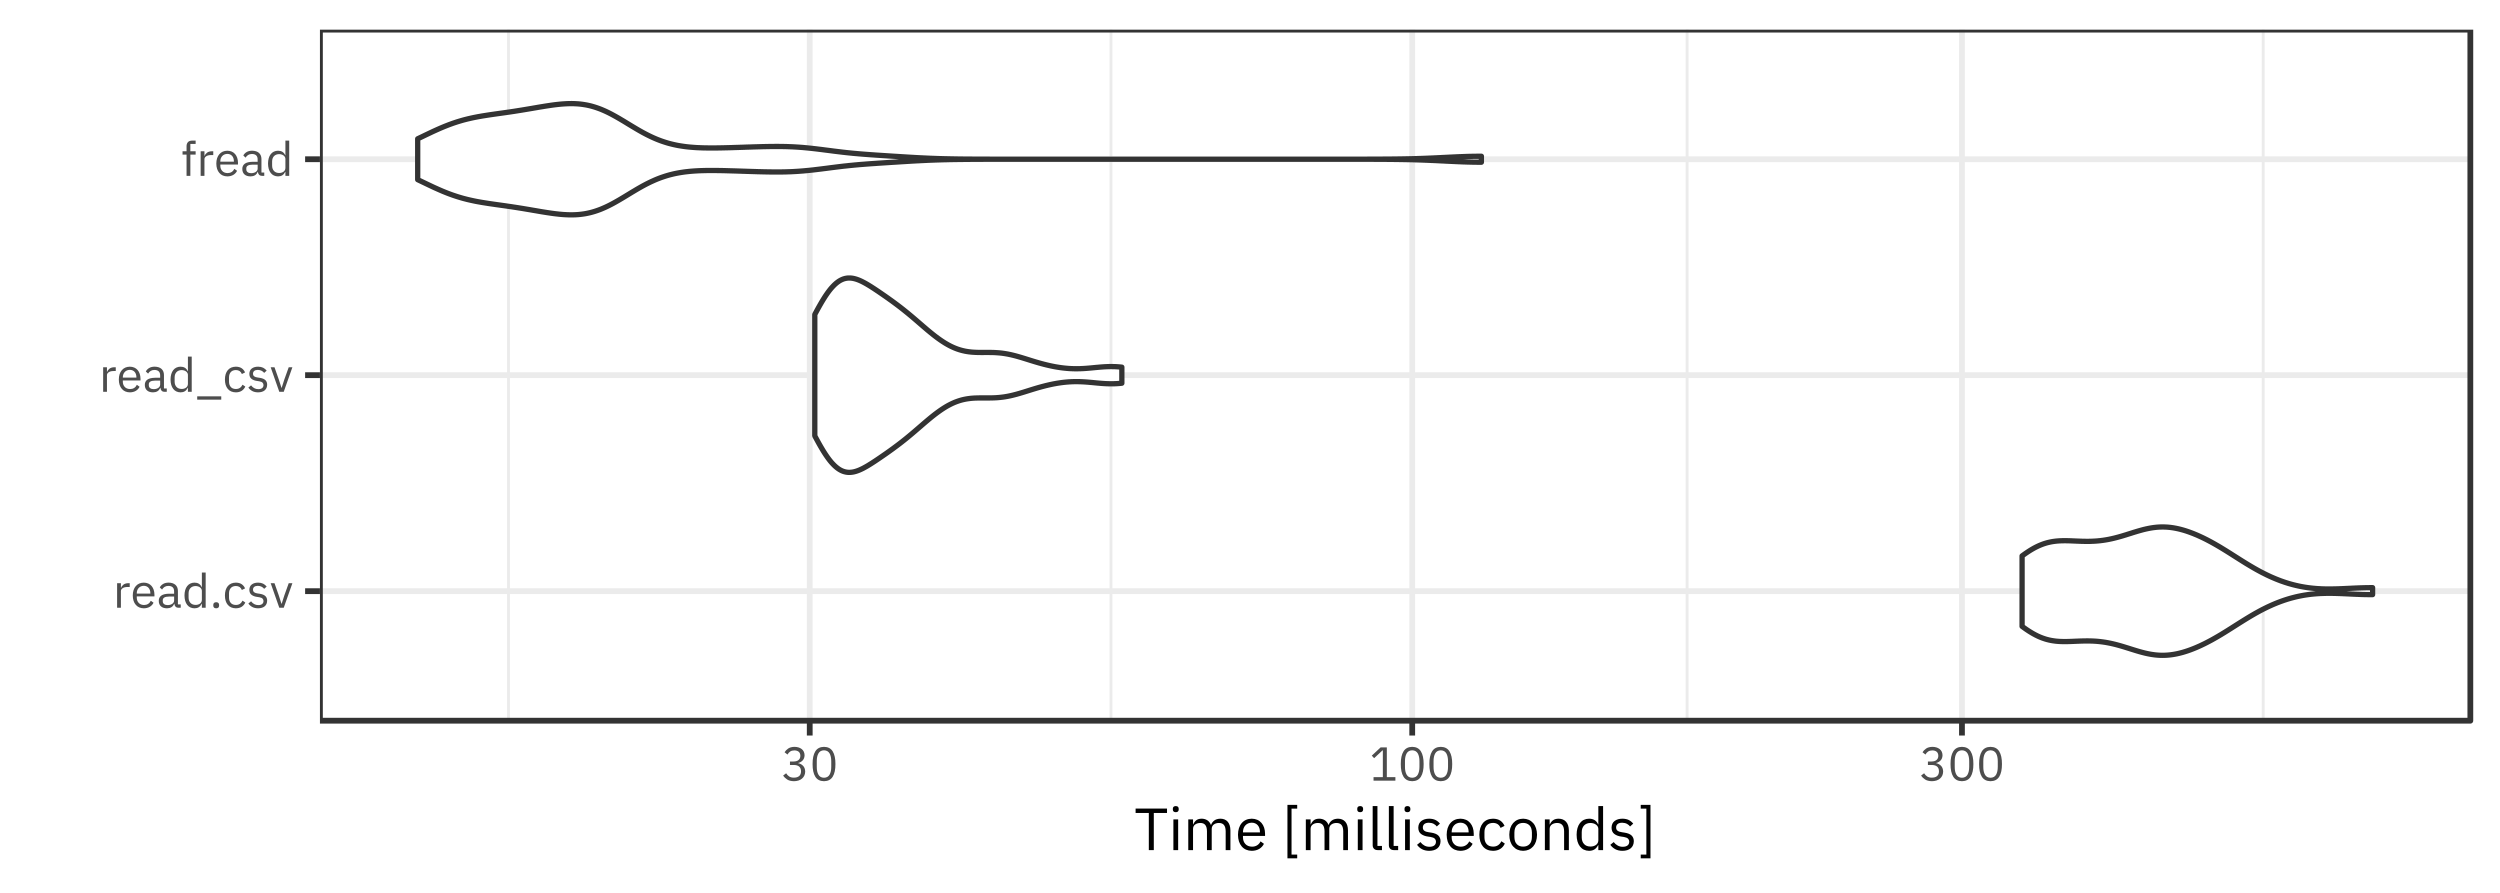 <?xml version="1.0" encoding="UTF-8"?>
<svg xmlns="http://www.w3.org/2000/svg" xmlns:xlink="http://www.w3.org/1999/xlink" width="504pt" height="180pt" viewBox="0 0 504 180" version="1.1">
<defs>
<g>
<symbol overflow="visible" id="glyph0-0">
<path style="stroke:none;" d="M 0.309 0 L 4.223 0 L 4.223 -7.488 L 0.309 -7.488 Z M 0.883 -0.574 L 0.883 -6.914 L 3.648 -6.914 L 3.648 -0.574 Z M 0.883 -0.574 "/>
</symbol>
<symbol overflow="visible" id="glyph0-1">
<path style="stroke:none;" d="M 1.582 0 L 1.582 -3.359 C 1.586 -3.598 1.703 -3.797 1.938 -3.949 C 2.168 -4.102 2.492 -4.18 2.906 -4.188 L 3.359 -4.188 L 3.359 -4.953 L 3.062 -4.953 C 2.66 -4.941 2.344 -4.848 2.109 -4.672 C 1.875 -4.492 1.715 -4.285 1.633 -4.043 L 1.582 -4.043 L 1.582 -4.953 L 0.816 -4.953 L 0.816 0 Z M 1.582 0 "/>
</symbol>
<symbol overflow="visible" id="glyph0-2">
<path style="stroke:none;" d="M 2.68 0.113 C 3.145 0.105 3.547 0.004 3.887 -0.199 C 4.223 -0.402 4.473 -0.672 4.637 -1.016 L 4.09 -1.41 C 3.957 -1.133 3.773 -0.922 3.543 -0.777 C 3.309 -0.629 3.035 -0.555 2.727 -0.555 C 2.258 -0.562 1.898 -0.707 1.645 -0.984 C 1.387 -1.258 1.258 -1.613 1.258 -2.055 L 1.258 -2.285 L 4.82 -2.285 L 4.82 -2.648 C 4.809 -3.363 4.617 -3.941 4.246 -4.383 C 3.867 -4.824 3.344 -5.051 2.68 -5.066 C 1.992 -5.055 1.453 -4.82 1.059 -4.363 C 0.66 -3.898 0.457 -3.27 0.453 -2.477 C 0.457 -1.676 0.66 -1.047 1.059 -0.59 C 1.453 -0.129 1.992 0.102 2.68 0.113 Z M 2.68 -4.426 C 3.074 -4.418 3.391 -4.285 3.629 -4.023 C 3.863 -3.762 3.988 -3.41 3.996 -2.965 L 3.996 -2.859 L 1.258 -2.859 L 1.258 -2.93 C 1.262 -3.367 1.395 -3.723 1.652 -4 C 1.91 -4.273 2.25 -4.414 2.68 -4.426 Z M 2.68 -4.426 "/>
</symbol>
<symbol overflow="visible" id="glyph0-3">
<path style="stroke:none;" d="M 4.848 0 L 4.848 -0.672 L 4.281 -0.672 L 4.281 -3.398 C 4.273 -3.926 4.105 -4.332 3.777 -4.625 C 3.445 -4.914 2.98 -5.062 2.379 -5.07 C 1.934 -5.059 1.562 -4.965 1.27 -4.781 C 0.973 -4.598 0.758 -4.367 0.625 -4.098 L 1.086 -3.668 C 1.215 -3.895 1.383 -4.07 1.59 -4.203 C 1.793 -4.332 2.047 -4.402 2.344 -4.406 C 2.734 -4.406 3.027 -4.312 3.223 -4.125 C 3.418 -3.938 3.512 -3.668 3.512 -3.32 L 3.512 -2.832 L 2.535 -2.832 C 1.812 -2.824 1.281 -2.699 0.938 -2.457 C 0.59 -2.207 0.418 -1.852 0.422 -1.383 C 0.426 -0.914 0.57 -0.547 0.859 -0.285 C 1.145 -0.023 1.551 0.105 2.082 0.113 C 2.426 0.109 2.727 0.035 2.977 -0.117 C 3.227 -0.273 3.406 -0.5 3.516 -0.805 L 3.562 -0.805 C 3.586 -0.566 3.664 -0.375 3.797 -0.23 C 3.93 -0.078 4.133 -0.004 4.414 0 Z M 2.207 -0.535 C 1.906 -0.535 1.668 -0.605 1.496 -0.738 C 1.316 -0.871 1.227 -1.059 1.227 -1.305 L 1.227 -1.508 C 1.223 -1.746 1.328 -1.934 1.535 -2.062 C 1.738 -2.188 2.059 -2.25 2.496 -2.258 L 3.516 -2.258 L 3.516 -1.441 C 3.508 -1.18 3.383 -0.965 3.145 -0.797 C 2.906 -0.629 2.594 -0.539 2.207 -0.535 Z M 2.207 -0.535 "/>
</symbol>
<symbol overflow="visible" id="glyph0-4">
<path style="stroke:none;" d="M 3.984 0 L 4.75 0 L 4.75 -7.102 L 3.984 -7.102 L 3.984 -4.148 L 3.945 -4.148 C 3.812 -4.457 3.625 -4.688 3.379 -4.84 C 3.129 -4.992 2.836 -5.066 2.496 -5.066 C 1.871 -5.055 1.379 -4.82 1.023 -4.367 C 0.668 -3.906 0.488 -3.277 0.48 -2.477 C 0.488 -1.672 0.668 -1.043 1.023 -0.586 C 1.379 -0.129 1.871 0.102 2.496 0.113 C 2.836 0.109 3.125 0.039 3.363 -0.113 C 3.602 -0.262 3.793 -0.492 3.945 -0.805 L 3.984 -0.805 Z M 2.707 -0.574 C 2.27 -0.582 1.926 -0.719 1.68 -0.984 C 1.434 -1.25 1.309 -1.605 1.305 -2.055 L 1.305 -2.898 C 1.309 -3.344 1.434 -3.699 1.68 -3.969 C 1.926 -4.23 2.27 -4.367 2.707 -4.379 C 3.066 -4.371 3.363 -4.281 3.605 -4.109 C 3.844 -3.93 3.973 -3.703 3.984 -3.426 L 3.984 -1.582 C 3.973 -1.258 3.844 -1.008 3.605 -0.836 C 3.363 -0.66 3.066 -0.574 2.707 -0.574 Z M 2.707 -0.574 "/>
</symbol>
<symbol overflow="visible" id="glyph0-5">
<path style="stroke:none;" d="M 1.305 0.113 C 1.504 0.105 1.652 0.059 1.746 -0.039 C 1.84 -0.137 1.887 -0.27 1.891 -0.441 L 1.891 -0.566 C 1.887 -0.73 1.84 -0.863 1.746 -0.965 C 1.652 -1.062 1.504 -1.113 1.305 -1.121 C 1.102 -1.113 0.953 -1.062 0.859 -0.965 C 0.762 -0.863 0.715 -0.73 0.719 -0.566 L 0.719 -0.441 C 0.715 -0.27 0.762 -0.137 0.859 -0.039 C 0.953 0.059 1.102 0.105 1.305 0.113 Z M 1.305 0.113 "/>
</symbol>
<symbol overflow="visible" id="glyph0-6">
<path style="stroke:none;" d="M 2.66 0.113 C 3.129 0.105 3.52 0.004 3.84 -0.203 C 4.156 -0.41 4.398 -0.695 4.559 -1.055 L 4.004 -1.43 C 3.863 -1.145 3.684 -0.93 3.461 -0.785 C 3.234 -0.637 2.969 -0.562 2.66 -0.566 C 2.199 -0.57 1.852 -0.711 1.625 -0.984 C 1.391 -1.258 1.277 -1.613 1.277 -2.055 L 1.277 -2.898 C 1.277 -3.336 1.391 -3.691 1.625 -3.965 C 1.852 -4.234 2.199 -4.375 2.66 -4.387 C 2.961 -4.383 3.215 -4.312 3.422 -4.176 C 3.625 -4.031 3.773 -3.832 3.867 -3.582 L 4.512 -3.906 C 4.367 -4.25 4.145 -4.527 3.844 -4.742 C 3.539 -4.949 3.145 -5.059 2.66 -5.066 C 1.957 -5.055 1.414 -4.82 1.031 -4.367 C 0.648 -3.906 0.453 -3.277 0.453 -2.477 C 0.453 -1.672 0.648 -1.043 1.031 -0.586 C 1.414 -0.129 1.957 0.102 2.66 0.113 Z M 2.66 0.113 "/>
</symbol>
<symbol overflow="visible" id="glyph0-7">
<path style="stroke:none;" d="M 2.305 0.113 C 2.875 0.105 3.324 -0.027 3.645 -0.297 C 3.965 -0.566 4.129 -0.945 4.137 -1.43 C 4.141 -1.805 4.023 -2.109 3.789 -2.344 C 3.551 -2.578 3.16 -2.738 2.621 -2.824 L 2.238 -2.879 C 1.926 -2.918 1.688 -3 1.531 -3.117 C 1.367 -3.234 1.285 -3.41 1.285 -3.648 C 1.281 -3.883 1.363 -4.07 1.531 -4.207 C 1.691 -4.344 1.934 -4.414 2.258 -4.418 C 2.57 -4.41 2.836 -4.344 3.047 -4.227 C 3.258 -4.105 3.418 -3.969 3.531 -3.812 L 4.043 -4.273 C 3.84 -4.52 3.598 -4.715 3.324 -4.855 C 3.043 -4.992 2.707 -5.062 2.312 -5.066 C 1.797 -5.066 1.375 -4.945 1.051 -4.707 C 0.723 -4.461 0.555 -4.098 0.547 -3.609 C 0.555 -3.156 0.707 -2.816 1 -2.598 C 1.293 -2.375 1.672 -2.238 2.141 -2.18 L 2.535 -2.121 C 2.852 -2.07 3.078 -1.977 3.211 -1.84 C 3.34 -1.703 3.402 -1.535 3.398 -1.344 C 3.395 -1.086 3.301 -0.891 3.125 -0.75 C 2.941 -0.609 2.688 -0.535 2.363 -0.535 C 2.047 -0.535 1.773 -0.602 1.535 -0.734 C 1.293 -0.863 1.078 -1.051 0.895 -1.297 L 0.348 -0.855 C 0.559 -0.559 0.828 -0.32 1.148 -0.148 C 1.465 0.023 1.848 0.105 2.305 0.113 Z M 2.305 0.113 "/>
</symbol>
<symbol overflow="visible" id="glyph0-8">
<path style="stroke:none;" d="M 2.805 0 L 4.551 -4.953 L 3.812 -4.953 L 2.93 -2.496 L 2.391 -0.809 L 2.344 -0.809 L 1.805 -2.496 L 0.941 -4.953 L 0.172 -4.953 L 1.91 0 Z M 2.805 0 "/>
</symbol>
<symbol overflow="visible" id="glyph0-9">
<path style="stroke:none;" d="M 5.137 1.582 L 5.137 0.914 L 0.289 0.914 L 0.289 1.582 Z M 5.137 1.582 "/>
</symbol>
<symbol overflow="visible" id="glyph0-10">
<path style="stroke:none;" d="M 1.086 0 L 1.852 0 L 1.852 -4.281 L 2.918 -4.281 L 2.918 -4.953 L 1.852 -4.953 L 1.852 -6.434 L 2.918 -6.434 L 2.918 -7.102 L 2.168 -7.102 C 1.801 -7.094 1.527 -6.984 1.352 -6.781 C 1.172 -6.57 1.082 -6.297 1.086 -5.953 L 1.086 -4.953 L 0.277 -4.953 L 0.277 -4.281 L 1.086 -4.281 Z M 1.086 0 "/>
</symbol>
<symbol overflow="visible" id="glyph0-11">
<path style="stroke:none;" d="M 1.777 -3.859 L 1.777 -3.16 L 2.562 -3.16 C 3.031 -3.152 3.391 -3.047 3.633 -2.836 C 3.875 -2.621 3.996 -2.316 4.004 -1.922 L 4.004 -1.844 C 3.996 -1.445 3.875 -1.141 3.633 -0.93 C 3.391 -0.715 3.031 -0.605 2.562 -0.605 C 2.16 -0.605 1.844 -0.688 1.609 -0.848 C 1.371 -1.004 1.172 -1.219 1.008 -1.488 L 0.402 -1.027 C 0.598 -0.723 0.867 -0.461 1.207 -0.238 C 1.543 -0.016 1.996 0.098 2.574 0.113 C 3.262 0.102 3.812 -0.074 4.219 -0.426 C 4.625 -0.777 4.832 -1.246 4.848 -1.832 C 4.832 -2.332 4.688 -2.723 4.41 -3 C 4.133 -3.277 3.809 -3.449 3.438 -3.523 L 3.438 -3.562 C 3.801 -3.652 4.102 -3.824 4.344 -4.086 C 4.582 -4.344 4.711 -4.691 4.723 -5.125 C 4.707 -5.668 4.508 -6.086 4.129 -6.379 C 3.746 -6.664 3.266 -6.809 2.688 -6.816 C 2.152 -6.801 1.727 -6.688 1.414 -6.469 C 1.094 -6.25 0.855 -6 0.691 -5.723 L 1.285 -5.262 C 1.418 -5.52 1.598 -5.723 1.824 -5.871 C 2.043 -6.02 2.324 -6.094 2.668 -6.098 C 3.027 -6.094 3.316 -6.004 3.535 -5.832 C 3.746 -5.652 3.859 -5.391 3.871 -5.039 L 3.871 -4.973 C 3.867 -4.641 3.75 -4.375 3.523 -4.172 C 3.293 -3.969 2.957 -3.863 2.508 -3.859 Z M 1.777 -3.859 "/>
</symbol>
<symbol overflow="visible" id="glyph0-12">
<path style="stroke:none;" d="M 2.879 0.113 C 3.676 0.102 4.262 -0.199 4.633 -0.797 C 5.004 -1.395 5.188 -2.246 5.184 -3.352 C 5.188 -4.453 5.004 -5.301 4.633 -5.902 C 4.262 -6.5 3.676 -6.805 2.879 -6.816 C 2.078 -6.805 1.496 -6.5 1.125 -5.902 C 0.754 -5.301 0.57 -4.453 0.578 -3.352 C 0.57 -2.246 0.754 -1.395 1.125 -0.797 C 1.496 -0.199 2.078 0.102 2.879 0.113 Z M 2.879 -0.586 C 2.355 -0.594 1.984 -0.801 1.758 -1.207 C 1.527 -1.609 1.414 -2.141 1.422 -2.805 L 1.422 -3.898 C 1.414 -4.555 1.527 -5.086 1.758 -5.492 C 1.984 -5.891 2.355 -6.102 2.879 -6.117 C 3.395 -6.102 3.77 -5.891 4.004 -5.492 C 4.23 -5.086 4.344 -4.555 4.34 -3.898 L 4.34 -2.805 C 4.344 -2.141 4.23 -1.609 4.004 -1.207 C 3.77 -0.801 3.395 -0.594 2.879 -0.586 Z M 2.879 -0.586 "/>
</symbol>
<symbol overflow="visible" id="glyph0-13">
<path style="stroke:none;" d="M 5.25 0 L 5.25 -0.711 L 3.523 -0.711 L 3.523 -6.699 L 2.266 -6.699 L 0.488 -5.039 L 0.961 -4.531 L 2.648 -6.105 L 2.719 -6.105 L 2.719 -0.711 L 0.844 -0.711 L 0.844 0 Z M 5.25 0 "/>
</symbol>
<symbol overflow="visible" id="glyph1-0">
<path style="stroke:none;" d="M 0.383 0 L 5.277 0 L 5.277 -9.359 L 0.383 -9.359 Z M 1.102 -0.719 L 1.102 -8.641 L 4.562 -8.641 L 4.562 -0.719 Z M 1.102 -0.719 "/>
</symbol>
<symbol overflow="visible" id="glyph1-1">
<path style="stroke:none;" d="M 6.598 -7.488 L 6.598 -8.375 L 0.266 -8.375 L 0.266 -7.488 L 2.93 -7.488 L 2.93 0 L 3.934 0 L 3.934 -7.488 Z M 6.598 -7.488 "/>
</symbol>
<symbol overflow="visible" id="glyph1-2">
<path style="stroke:none;" d="M 1.5 -7.645 C 1.703 -7.645 1.852 -7.695 1.945 -7.793 C 2.039 -7.887 2.086 -8.016 2.09 -8.184 L 2.09 -8.34 C 2.086 -8.5 2.039 -8.633 1.945 -8.73 C 1.852 -8.824 1.703 -8.871 1.5 -8.879 C 1.297 -8.871 1.145 -8.824 1.051 -8.73 C 0.953 -8.633 0.906 -8.5 0.91 -8.34 L 0.91 -8.184 C 0.906 -8.016 0.953 -7.887 1.051 -7.793 C 1.145 -7.695 1.297 -7.645 1.5 -7.645 Z M 1.02 0 L 1.98 0 L 1.98 -6.191 L 1.02 -6.191 Z M 1.02 0 "/>
</symbol>
<symbol overflow="visible" id="glyph1-3">
<path style="stroke:none;" d="M 1.98 0 L 1.98 -4.297 C 1.992 -4.688 2.141 -4.984 2.434 -5.18 C 2.719 -5.375 3.062 -5.473 3.457 -5.473 C 3.91 -5.473 4.242 -5.332 4.461 -5.051 C 4.676 -4.77 4.785 -4.352 4.789 -3.805 L 4.789 0 L 5.746 0 L 5.746 -4.297 C 5.758 -4.688 5.906 -4.984 6.188 -5.18 C 6.469 -5.375 6.805 -5.473 7.199 -5.473 C 7.664 -5.473 8.008 -5.328 8.227 -5.047 C 8.445 -4.762 8.555 -4.348 8.559 -3.805 L 8.559 0 L 9.516 0 L 9.516 -3.973 C 9.508 -4.727 9.328 -5.305 8.98 -5.715 C 8.625 -6.121 8.133 -6.328 7.5 -6.336 C 6.973 -6.32 6.555 -6.195 6.246 -5.957 C 5.938 -5.715 5.727 -5.422 5.617 -5.078 L 5.59 -5.078 C 5.414 -5.516 5.156 -5.836 4.824 -6.039 C 4.484 -6.238 4.109 -6.336 3.695 -6.336 C 3.223 -6.324 2.859 -6.211 2.605 -5.996 C 2.348 -5.777 2.156 -5.508 2.027 -5.184 L 1.98 -5.184 L 1.98 -6.191 L 1.02 -6.191 L 1.02 0 Z M 1.98 0 "/>
</symbol>
<symbol overflow="visible" id="glyph1-4">
<path style="stroke:none;" d="M 3.348 0.145 C 3.93 0.133 4.434 0.004 4.859 -0.25 C 5.277 -0.504 5.59 -0.844 5.797 -1.27 L 5.113 -1.762 C 4.945 -1.414 4.719 -1.152 4.43 -0.973 C 4.141 -0.789 3.797 -0.695 3.406 -0.695 C 2.82 -0.703 2.371 -0.883 2.055 -1.23 C 1.734 -1.574 1.574 -2.02 1.57 -2.566 L 1.57 -2.855 L 6.023 -2.855 L 6.023 -3.312 C 6.016 -4.203 5.773 -4.926 5.305 -5.48 C 4.832 -6.031 4.18 -6.316 3.348 -6.336 C 2.492 -6.32 1.82 -6.027 1.324 -5.453 C 0.828 -4.875 0.574 -4.09 0.566 -3.098 C 0.574 -2.098 0.828 -1.312 1.324 -0.738 C 1.82 -0.164 2.492 0.129 3.348 0.145 Z M 3.348 -5.531 C 3.844 -5.523 4.242 -5.355 4.539 -5.027 C 4.832 -4.699 4.984 -4.258 4.992 -3.707 L 4.992 -3.574 L 1.57 -3.574 L 1.57 -3.66 C 1.578 -4.207 1.742 -4.652 2.066 -5 C 2.387 -5.34 2.812 -5.52 3.348 -5.531 Z M 3.348 -5.531 "/>
</symbol>
<symbol overflow="visible" id="glyph1-5">
<path style="stroke:none;" d=""/>
</symbol>
<symbol overflow="visible" id="glyph1-6">
<path style="stroke:none;" d="M 3.082 1.656 L 3.082 0.902 L 1.941 0.902 L 1.941 -8.363 L 3.082 -8.363 L 3.082 -9.121 L 1.117 -9.121 L 1.117 1.656 Z M 3.082 1.656 "/>
</symbol>
<symbol overflow="visible" id="glyph1-7">
<path style="stroke:none;" d="M 2.891 0 L 2.891 -0.84 L 1.98 -0.84 L 1.98 -8.879 L 1.02 -8.879 L 1.02 -0.996 C 1.02 -0.699 1.105 -0.461 1.281 -0.281 C 1.453 -0.098 1.707 -0.004 2.039 0 Z M 2.891 0 "/>
</symbol>
<symbol overflow="visible" id="glyph1-8">
<path style="stroke:none;" d="M 2.879 0.145 C 3.59 0.137 4.148 -0.031 4.555 -0.371 C 4.953 -0.707 5.16 -1.18 5.172 -1.789 C 5.176 -2.254 5.031 -2.637 4.734 -2.934 C 4.438 -3.227 3.949 -3.426 3.277 -3.527 L 2.797 -3.602 C 2.406 -3.652 2.113 -3.75 1.914 -3.898 C 1.707 -4.039 1.605 -4.262 1.605 -4.559 C 1.605 -4.855 1.707 -5.09 1.914 -5.262 C 2.117 -5.43 2.418 -5.516 2.82 -5.52 C 3.211 -5.512 3.543 -5.434 3.812 -5.285 C 4.074 -5.137 4.277 -4.961 4.418 -4.766 L 5.051 -5.34 C 4.801 -5.652 4.5 -5.898 4.156 -6.07 C 3.805 -6.242 3.383 -6.328 2.891 -6.336 C 2.242 -6.332 1.719 -6.184 1.312 -5.883 C 0.906 -5.578 0.695 -5.121 0.684 -4.512 C 0.695 -3.941 0.887 -3.52 1.254 -3.25 C 1.621 -2.973 2.094 -2.797 2.676 -2.723 L 3.168 -2.652 C 3.566 -2.586 3.848 -2.469 4.012 -2.301 C 4.172 -2.125 4.25 -1.918 4.25 -1.68 C 4.242 -1.355 4.129 -1.109 3.906 -0.938 C 3.68 -0.762 3.363 -0.672 2.953 -0.672 C 2.562 -0.672 2.219 -0.754 1.922 -0.922 C 1.621 -1.082 1.352 -1.316 1.117 -1.621 L 0.434 -1.066 C 0.703 -0.695 1.035 -0.402 1.434 -0.188 C 1.828 0.027 2.309 0.137 2.879 0.145 Z M 2.879 0.145 "/>
</symbol>
<symbol overflow="visible" id="glyph1-9">
<path style="stroke:none;" d="M 3.324 0.145 C 3.91 0.137 4.406 0.008 4.805 -0.254 C 5.203 -0.512 5.5 -0.867 5.699 -1.32 L 5.004 -1.789 C 4.832 -1.43 4.605 -1.16 4.328 -0.98 C 4.047 -0.793 3.711 -0.703 3.324 -0.707 C 2.75 -0.715 2.32 -0.891 2.031 -1.23 C 1.738 -1.57 1.594 -2.016 1.594 -2.566 L 1.594 -3.625 C 1.594 -4.172 1.738 -4.617 2.031 -4.957 C 2.32 -5.297 2.75 -5.473 3.324 -5.484 C 3.699 -5.48 4.016 -5.391 4.273 -5.219 C 4.527 -5.043 4.715 -4.797 4.836 -4.477 L 5.641 -4.883 C 5.457 -5.312 5.18 -5.664 4.805 -5.93 C 4.426 -6.191 3.93 -6.324 3.324 -6.336 C 2.441 -6.32 1.766 -6.027 1.289 -5.457 C 0.812 -4.879 0.57 -4.094 0.566 -3.098 C 0.57 -2.094 0.812 -1.305 1.289 -0.734 C 1.766 -0.16 2.441 0.129 3.324 0.145 Z M 3.324 0.145 "/>
</symbol>
<symbol overflow="visible" id="glyph1-10">
<path style="stroke:none;" d="M 3.359 0.145 C 4.195 0.129 4.871 -0.164 5.379 -0.738 C 5.883 -1.312 6.141 -2.098 6.156 -3.098 C 6.141 -4.09 5.883 -4.875 5.379 -5.453 C 4.871 -6.027 4.195 -6.32 3.359 -6.336 C 2.516 -6.32 1.844 -6.027 1.34 -5.453 C 0.836 -4.875 0.578 -4.09 0.566 -3.098 C 0.578 -2.098 0.836 -1.312 1.34 -0.738 C 1.844 -0.164 2.516 0.129 3.359 0.145 Z M 3.359 -0.707 C 2.828 -0.703 2.406 -0.863 2.09 -1.188 C 1.766 -1.508 1.602 -1.996 1.594 -2.652 L 1.594 -3.539 C 1.602 -4.191 1.766 -4.676 2.09 -5 C 2.406 -5.32 2.828 -5.484 3.359 -5.484 C 3.883 -5.484 4.309 -5.32 4.629 -5 C 4.949 -4.676 5.113 -4.191 5.125 -3.539 L 5.125 -2.652 C 5.113 -1.996 4.949 -1.508 4.629 -1.188 C 4.309 -0.863 3.883 -0.703 3.359 -0.707 Z M 3.359 -0.707 "/>
</symbol>
<symbol overflow="visible" id="glyph1-11">
<path style="stroke:none;" d="M 1.98 0 L 1.98 -4.297 C 1.996 -4.688 2.152 -4.984 2.449 -5.18 C 2.746 -5.375 3.094 -5.473 3.492 -5.473 C 3.953 -5.473 4.301 -5.332 4.539 -5.051 C 4.773 -4.77 4.891 -4.352 4.895 -3.805 L 4.895 0 L 5.855 0 L 5.855 -3.973 C 5.844 -4.727 5.656 -5.305 5.293 -5.715 C 4.926 -6.121 4.422 -6.328 3.781 -6.336 C 3.32 -6.328 2.949 -6.223 2.668 -6.02 C 2.383 -5.809 2.172 -5.531 2.027 -5.184 L 1.98 -5.184 L 1.98 -6.191 L 1.02 -6.191 L 1.02 0 Z M 1.98 0 "/>
</symbol>
<symbol overflow="visible" id="glyph1-12">
<path style="stroke:none;" d="M 4.98 0 L 5.938 0 L 5.938 -8.879 L 4.98 -8.879 L 4.98 -5.184 L 4.934 -5.184 C 4.77 -5.57 4.531 -5.859 4.223 -6.051 C 3.914 -6.238 3.547 -6.332 3.121 -6.336 C 2.336 -6.32 1.723 -6.027 1.277 -5.457 C 0.832 -4.879 0.605 -4.094 0.602 -3.098 C 0.605 -2.094 0.832 -1.305 1.277 -0.734 C 1.723 -0.16 2.336 0.129 3.121 0.145 C 3.543 0.141 3.906 0.047 4.207 -0.145 C 4.504 -0.336 4.746 -0.625 4.934 -1.008 L 4.98 -1.008 Z M 3.383 -0.719 C 2.836 -0.723 2.41 -0.891 2.102 -1.227 C 1.793 -1.555 1.637 -2.004 1.633 -2.566 L 1.633 -3.625 C 1.637 -4.184 1.793 -4.629 2.102 -4.961 C 2.41 -5.293 2.836 -5.465 3.383 -5.473 C 3.828 -5.465 4.207 -5.352 4.512 -5.133 C 4.812 -4.914 4.969 -4.629 4.98 -4.285 L 4.98 -1.98 C 4.969 -1.574 4.812 -1.262 4.512 -1.047 C 4.207 -0.828 3.828 -0.719 3.383 -0.719 Z M 3.383 -0.719 "/>
</symbol>
<symbol overflow="visible" id="glyph1-13">
<path style="stroke:none;" d="M 0.723 -9.121 L 0.723 -8.363 L 1.859 -8.363 L 1.859 0.902 L 0.723 0.902 L 0.723 1.656 L 2.688 1.656 L 2.688 -9.121 Z M 0.723 -9.121 "/>
</symbol>
</g>
<clipPath id="clip1">
  <path d="M 64.5 5.977 L 499 5.977 L 499 146 L 64.5 146 Z M 64.5 5.977 "/>
</clipPath>
<clipPath id="clip2">
  <path d="M 102 5.977 L 103 5.977 L 103 146 L 102 146 Z M 102 5.977 "/>
</clipPath>
<clipPath id="clip3">
  <path d="M 223 5.977 L 225 5.977 L 225 146 L 223 146 Z M 223 5.977 "/>
</clipPath>
<clipPath id="clip4">
  <path d="M 339 5.977 L 341 5.977 L 341 146 L 339 146 Z M 339 5.977 "/>
</clipPath>
<clipPath id="clip5">
  <path d="M 455 5.977 L 457 5.977 L 457 146 L 455 146 Z M 455 5.977 "/>
</clipPath>
<clipPath id="clip6">
  <path d="M 64.5 118 L 499 118 L 499 120 L 64.5 120 Z M 64.5 118 "/>
</clipPath>
<clipPath id="clip7">
  <path d="M 64.5 75 L 499 75 L 499 77 L 64.5 77 Z M 64.5 75 "/>
</clipPath>
<clipPath id="clip8">
  <path d="M 64.5 31 L 499 31 L 499 33 L 64.5 33 Z M 64.5 31 "/>
</clipPath>
<clipPath id="clip9">
  <path d="M 162 5.977 L 164 5.977 L 164 146 L 162 146 Z M 162 5.977 "/>
</clipPath>
<clipPath id="clip10">
  <path d="M 284 5.977 L 286 5.977 L 286 146 L 284 146 Z M 284 5.977 "/>
</clipPath>
<clipPath id="clip11">
  <path d="M 394 5.977 L 397 5.977 L 397 146 L 394 146 Z M 394 5.977 "/>
</clipPath>
<clipPath id="clip12">
  <path d="M 64.5 5.977 L 499 5.977 L 499 146 L 64.5 146 Z M 64.5 5.977 "/>
</clipPath>
</defs>
<g id="surface16">
<rect x="0" y="0" width="504" height="180" style="fill:rgb(100%,100%,100%);fill-opacity:1;stroke:none;"/>
<rect x="0" y="0" width="504" height="180" style="fill:rgb(100%,100%,100%);fill-opacity:1;stroke:none;"/>
<path style="fill:none;stroke-width:1.164;stroke-linecap:round;stroke-linejoin:round;stroke:rgb(100%,100%,100%);stroke-opacity:1;stroke-miterlimit:10;" d="M 0 180 L 504 180 L 504 0 L 0 0 Z M 0 180 "/>
<g clip-path="url(#clip1)" clip-rule="nonzero">
<path style=" stroke:none;fill-rule:nonzero;fill:rgb(100%,100%,100%);fill-opacity:1;" d="M 64.5 145.297 L 498.02 145.297 L 498.02 5.977 L 64.5 5.977 Z M 64.5 145.297 "/>
</g>
<g clip-path="url(#clip2)" clip-rule="nonzero">
<path style="fill:none;stroke-width:0.582;stroke-linecap:butt;stroke-linejoin:round;stroke:rgb(92.157%,92.157%,92.157%);stroke-opacity:1;stroke-miterlimit:10;" d="M 102.516 145.297 L 102.516 5.977 "/>
</g>
<g clip-path="url(#clip3)" clip-rule="nonzero">
<path style="fill:none;stroke-width:0.582;stroke-linecap:butt;stroke-linejoin:round;stroke:rgb(92.157%,92.157%,92.157%);stroke-opacity:1;stroke-miterlimit:10;" d="M 223.973 145.297 L 223.973 5.977 "/>
</g>
<g clip-path="url(#clip4)" clip-rule="nonzero">
<path style="fill:none;stroke-width:0.582;stroke-linecap:butt;stroke-linejoin:round;stroke:rgb(92.157%,92.157%,92.157%);stroke-opacity:1;stroke-miterlimit:10;" d="M 340.117 145.297 L 340.117 5.977 "/>
</g>
<g clip-path="url(#clip5)" clip-rule="nonzero">
<path style="fill:none;stroke-width:0.582;stroke-linecap:butt;stroke-linejoin:round;stroke:rgb(92.157%,92.157%,92.157%);stroke-opacity:1;stroke-miterlimit:10;" d="M 456.262 145.297 L 456.262 5.977 "/>
</g>
<g clip-path="url(#clip6)" clip-rule="nonzero">
<path style="fill:none;stroke-width:1.164;stroke-linecap:butt;stroke-linejoin:round;stroke:rgb(92.157%,92.157%,92.157%);stroke-opacity:1;stroke-miterlimit:10;" d="M 64.5 119.176 L 498.023 119.176 "/>
</g>
<g clip-path="url(#clip7)" clip-rule="nonzero">
<path style="fill:none;stroke-width:1.164;stroke-linecap:butt;stroke-linejoin:round;stroke:rgb(92.157%,92.157%,92.157%);stroke-opacity:1;stroke-miterlimit:10;" d="M 64.5 75.637 L 498.023 75.637 "/>
</g>
<g clip-path="url(#clip8)" clip-rule="nonzero">
<path style="fill:none;stroke-width:1.164;stroke-linecap:butt;stroke-linejoin:round;stroke:rgb(92.157%,92.157%,92.157%);stroke-opacity:1;stroke-miterlimit:10;" d="M 64.5 32.102 L 498.023 32.102 "/>
</g>
<g clip-path="url(#clip9)" clip-rule="nonzero">
<path style="fill:none;stroke-width:1.164;stroke-linecap:butt;stroke-linejoin:round;stroke:rgb(92.157%,92.157%,92.157%);stroke-opacity:1;stroke-miterlimit:10;" d="M 163.242 145.297 L 163.242 5.977 "/>
</g>
<g clip-path="url(#clip10)" clip-rule="nonzero">
<path style="fill:none;stroke-width:1.164;stroke-linecap:butt;stroke-linejoin:round;stroke:rgb(92.157%,92.157%,92.157%);stroke-opacity:1;stroke-miterlimit:10;" d="M 284.703 145.297 L 284.703 5.977 "/>
</g>
<g clip-path="url(#clip11)" clip-rule="nonzero">
<path style="fill:none;stroke-width:1.164;stroke-linecap:butt;stroke-linejoin:round;stroke:rgb(92.157%,92.157%,92.157%);stroke-opacity:1;stroke-miterlimit:10;" d="M 395.531 145.297 L 395.531 5.977 "/>
</g>
<path style="fill-rule:nonzero;fill:rgb(100%,100%,100%);fill-opacity:1;stroke-width:1.067;stroke-linecap:round;stroke-linejoin:round;stroke:rgb(20%,20%,20%);stroke-opacity:1;stroke-miterlimit:10;" d="M 407.652 126.277 L 407.793 126.379 L 407.93 126.48 L 408.07 126.578 L 408.344 126.773 L 408.484 126.871 L 408.621 126.965 L 408.762 127.055 L 408.898 127.148 L 409.035 127.238 L 409.176 127.324 L 409.312 127.41 L 409.453 127.496 L 409.727 127.66 L 409.867 127.738 L 410.004 127.816 L 410.145 127.891 L 410.418 128.039 L 410.559 128.105 L 410.695 128.176 L 410.836 128.242 L 411.109 128.367 L 411.25 128.426 L 411.387 128.484 L 411.527 128.539 L 411.664 128.59 L 411.801 128.645 L 411.941 128.691 L 412.078 128.738 L 412.219 128.785 L 412.492 128.871 L 412.633 128.91 L 412.77 128.945 L 412.91 128.98 L 413.047 129.016 L 413.184 129.047 L 413.324 129.074 L 413.461 129.105 L 413.602 129.129 L 413.875 129.176 L 414.016 129.195 L 414.152 129.215 L 414.293 129.234 L 414.566 129.266 L 414.707 129.277 L 414.844 129.289 L 414.984 129.301 L 415.258 129.316 L 415.398 129.324 L 415.535 129.328 L 415.676 129.332 L 415.949 129.34 L 416.504 129.34 L 416.641 129.336 L 416.781 129.336 L 416.918 129.332 L 417.059 129.328 L 417.332 129.32 L 417.473 129.316 L 417.609 129.312 L 417.75 129.305 L 417.887 129.301 L 418.023 129.293 L 418.164 129.289 L 418.301 129.281 L 418.441 129.277 L 418.578 129.27 L 418.715 129.266 L 418.855 129.258 L 418.992 129.254 L 419.133 129.25 L 419.27 129.242 L 419.406 129.238 L 419.547 129.234 L 419.684 129.23 L 419.824 129.227 L 420.098 129.219 L 420.238 129.215 L 420.516 129.215 L 420.652 129.211 L 420.93 129.211 L 421.066 129.215 L 421.207 129.215 L 421.48 129.223 L 421.621 129.227 L 421.758 129.23 L 421.898 129.234 L 422.172 129.25 L 422.312 129.258 L 422.449 129.266 L 422.59 129.277 L 422.727 129.285 L 422.863 129.297 L 423.004 129.312 L 423.141 129.324 L 423.281 129.34 L 423.418 129.352 L 423.555 129.371 L 423.695 129.387 L 423.832 129.406 L 423.973 129.422 L 424.109 129.445 L 424.25 129.465 L 424.387 129.484 L 424.523 129.508 L 424.664 129.531 L 424.801 129.559 L 424.941 129.582 L 425.215 129.637 L 425.355 129.664 L 425.492 129.691 L 425.633 129.723 L 425.906 129.785 L 426.047 129.816 L 426.184 129.852 L 426.324 129.883 L 426.598 129.953 L 426.738 129.988 L 426.875 130.027 L 427.016 130.066 L 427.152 130.102 L 427.289 130.141 L 427.43 130.18 L 427.566 130.219 L 427.707 130.262 L 427.844 130.301 L 427.98 130.344 L 428.121 130.383 L 428.258 130.426 L 428.398 130.469 L 428.672 130.555 L 428.812 130.598 L 428.949 130.641 L 429.09 130.684 L 429.363 130.77 L 429.504 130.816 L 429.641 130.859 L 429.781 130.902 L 430.055 130.988 L 430.195 131.031 L 430.332 131.074 L 430.473 131.117 L 430.609 131.16 L 430.746 131.199 L 430.887 131.242 L 431.023 131.281 L 431.164 131.324 L 431.438 131.402 L 431.578 131.441 L 431.715 131.477 L 431.855 131.516 L 432.129 131.586 L 432.27 131.621 L 432.406 131.656 L 432.547 131.688 L 432.82 131.75 L 432.961 131.777 L 433.098 131.809 L 433.238 131.836 L 433.375 131.859 L 433.512 131.887 L 433.652 131.91 L 433.789 131.934 L 433.93 131.953 L 434.203 131.992 L 434.344 132.012 L 434.48 132.027 L 434.621 132.043 L 434.895 132.066 L 435.035 132.078 L 435.172 132.086 L 435.312 132.094 L 435.449 132.102 L 435.586 132.105 L 435.727 132.109 L 435.863 132.109 L 436.004 132.113 L 436.141 132.109 L 436.277 132.109 L 436.418 132.105 L 436.555 132.098 L 436.695 132.094 L 436.832 132.082 L 436.969 132.074 L 437.109 132.062 L 437.246 132.051 L 437.387 132.035 L 437.66 132.004 L 437.801 131.984 L 437.938 131.965 L 438.078 131.945 L 438.352 131.898 L 438.492 131.875 L 438.629 131.848 L 438.77 131.82 L 438.906 131.793 L 439.043 131.762 L 439.184 131.73 L 439.32 131.699 L 439.461 131.664 L 439.734 131.594 L 439.875 131.555 L 440.012 131.52 L 440.152 131.477 L 440.289 131.438 L 440.426 131.395 L 440.566 131.352 L 440.703 131.309 L 440.844 131.262 L 440.98 131.219 L 441.117 131.172 L 441.258 131.121 L 441.395 131.074 L 441.535 131.023 L 441.672 130.973 L 441.809 130.918 L 441.949 130.867 L 442.086 130.812 L 442.227 130.758 L 442.363 130.703 L 442.5 130.645 L 442.641 130.59 L 442.777 130.531 L 442.918 130.469 L 443.055 130.41 L 443.191 130.348 L 443.332 130.289 L 443.469 130.227 L 443.609 130.16 L 443.746 130.098 L 443.883 130.031 L 444.023 129.965 L 444.16 129.898 L 444.301 129.832 L 444.438 129.766 L 444.574 129.695 L 444.715 129.625 L 444.852 129.555 L 444.992 129.484 L 445.129 129.41 L 445.266 129.34 L 445.406 129.266 L 445.543 129.191 L 445.684 129.117 L 445.957 128.969 L 446.098 128.891 L 446.234 128.812 L 446.375 128.734 L 446.648 128.578 L 446.789 128.5 L 446.926 128.418 L 447.066 128.34 L 447.34 128.176 L 447.48 128.094 L 447.617 128.012 L 447.758 127.93 L 447.895 127.844 L 448.031 127.762 L 448.172 127.676 L 448.309 127.594 L 448.449 127.508 L 448.723 127.336 L 448.863 127.25 L 449 127.164 L 449.141 127.078 L 449.277 126.992 L 449.414 126.902 L 449.555 126.816 L 449.691 126.73 L 449.832 126.641 L 449.969 126.555 L 450.105 126.465 L 450.246 126.379 L 450.383 126.289 L 450.523 126.203 L 450.66 126.113 L 450.797 126.027 L 450.938 125.938 L 451.074 125.852 L 451.215 125.762 L 451.488 125.59 L 451.629 125.5 L 451.766 125.414 L 451.906 125.328 L 452.18 125.156 L 452.32 125.066 L 452.457 124.984 L 452.598 124.898 L 452.871 124.727 L 453.012 124.645 L 453.148 124.559 L 453.289 124.477 L 453.426 124.391 L 453.562 124.309 L 453.703 124.227 L 453.84 124.145 L 453.98 124.062 L 454.117 123.984 L 454.254 123.902 L 454.395 123.824 L 454.531 123.742 L 454.672 123.664 L 454.809 123.586 L 454.945 123.512 L 455.086 123.434 L 455.223 123.359 L 455.363 123.281 L 455.637 123.133 L 455.777 123.059 L 455.914 122.988 L 456.055 122.914 L 456.328 122.773 L 456.469 122.703 L 456.605 122.633 L 456.746 122.566 L 456.883 122.5 L 457.02 122.43 L 457.16 122.363 L 457.297 122.301 L 457.438 122.234 L 457.711 122.109 L 457.852 122.047 L 457.988 121.984 L 458.129 121.922 L 458.402 121.805 L 458.543 121.746 L 458.68 121.688 L 458.82 121.633 L 458.957 121.574 L 459.094 121.52 L 459.234 121.465 L 459.371 121.414 L 459.512 121.359 L 459.785 121.258 L 459.926 121.207 L 460.062 121.156 L 460.203 121.109 L 460.34 121.059 L 460.477 121.012 L 460.617 120.965 L 460.754 120.922 L 460.895 120.875 L 461.168 120.789 L 461.309 120.746 L 461.445 120.707 L 461.586 120.664 L 461.859 120.586 L 462 120.551 L 462.137 120.512 L 462.277 120.477 L 462.551 120.406 L 462.691 120.371 L 462.828 120.336 L 462.969 120.305 L 463.242 120.242 L 463.383 120.211 L 463.52 120.184 L 463.66 120.156 L 463.934 120.102 L 464.074 120.074 L 464.211 120.051 L 464.352 120.023 L 464.625 119.977 L 464.766 119.957 L 464.902 119.934 L 465.043 119.914 L 465.316 119.875 L 465.457 119.855 L 465.594 119.84 L 465.734 119.82 L 466.008 119.789 L 466.148 119.773 L 466.285 119.762 L 466.426 119.746 L 466.699 119.723 L 466.84 119.711 L 466.977 119.699 L 467.117 119.691 L 467.254 119.68 L 467.391 119.672 L 467.531 119.664 L 467.668 119.656 L 467.809 119.648 L 467.945 119.645 L 468.082 119.637 L 468.223 119.633 L 468.359 119.629 L 468.5 119.625 L 468.773 119.617 L 468.914 119.613 L 469.051 119.613 L 469.191 119.609 L 469.883 119.609 L 470.02 119.613 L 470.297 119.613 L 470.434 119.617 L 470.574 119.621 L 470.711 119.621 L 470.848 119.625 L 470.988 119.629 L 471.125 119.633 L 471.266 119.637 L 471.402 119.645 L 471.543 119.648 L 471.816 119.656 L 471.957 119.664 L 472.094 119.668 L 472.234 119.676 L 472.371 119.68 L 472.508 119.688 L 472.648 119.691 L 472.785 119.699 L 472.926 119.703 L 473.199 119.719 L 473.34 119.723 L 473.477 119.73 L 473.617 119.738 L 473.754 119.746 L 473.891 119.75 L 474.031 119.758 L 474.168 119.766 L 474.309 119.77 L 474.445 119.777 L 474.582 119.781 L 474.723 119.789 L 474.859 119.797 L 475 119.801 L 475.137 119.809 L 475.273 119.812 L 475.414 119.816 L 475.551 119.824 L 475.691 119.828 L 475.965 119.836 L 476.105 119.844 L 476.242 119.848 L 476.383 119.852 L 476.656 119.859 L 476.797 119.859 L 476.934 119.863 L 477.074 119.867 L 477.211 119.867 L 477.348 119.871 L 477.488 119.871 L 477.625 119.875 L 478.316 119.875 L 478.316 118.473 L 477.766 118.473 L 477.625 118.477 L 477.488 118.477 L 477.348 118.48 L 477.211 118.48 L 477.074 118.484 L 476.934 118.484 L 476.797 118.488 L 476.656 118.492 L 476.383 118.5 L 476.242 118.504 L 476.105 118.508 L 475.965 118.512 L 475.691 118.52 L 475.551 118.527 L 475.414 118.531 L 475.273 118.535 L 475.137 118.543 L 475 118.547 L 474.859 118.555 L 474.723 118.559 L 474.582 118.566 L 474.445 118.574 L 474.309 118.578 L 474.168 118.586 L 474.031 118.594 L 473.891 118.598 L 473.617 118.613 L 473.477 118.617 L 473.34 118.625 L 473.199 118.633 L 473.062 118.637 L 472.926 118.645 L 472.785 118.652 L 472.648 118.656 L 472.508 118.664 L 472.371 118.668 L 472.234 118.676 L 472.094 118.68 L 471.957 118.688 L 471.816 118.691 L 471.68 118.695 L 471.543 118.703 L 471.402 118.707 L 471.266 118.711 L 471.125 118.715 L 470.988 118.719 L 470.848 118.723 L 470.574 118.73 L 470.434 118.73 L 470.297 118.734 L 470.156 118.734 L 470.02 118.738 L 469.051 118.738 L 468.914 118.734 L 468.773 118.734 L 468.5 118.727 L 468.359 118.723 L 468.223 118.719 L 468.082 118.711 L 467.945 118.707 L 467.809 118.699 L 467.668 118.691 L 467.531 118.684 L 467.391 118.676 L 467.117 118.66 L 466.977 118.648 L 466.84 118.637 L 466.699 118.625 L 466.426 118.602 L 466.285 118.59 L 466.148 118.574 L 466.008 118.559 L 465.734 118.527 L 465.594 118.512 L 465.457 118.492 L 465.316 118.477 L 465.18 118.457 L 465.043 118.434 L 464.902 118.414 L 464.766 118.395 L 464.625 118.371 L 464.352 118.324 L 464.211 118.301 L 464.074 118.273 L 463.934 118.25 L 463.66 118.195 L 463.52 118.164 L 463.383 118.137 L 463.242 118.105 L 462.969 118.043 L 462.828 118.012 L 462.691 117.977 L 462.551 117.945 L 462.277 117.875 L 462.137 117.836 L 462 117.801 L 461.859 117.762 L 461.586 117.684 L 461.445 117.645 L 461.309 117.602 L 461.168 117.559 L 460.895 117.473 L 460.754 117.43 L 460.617 117.383 L 460.477 117.336 L 460.203 117.242 L 460.062 117.191 L 459.926 117.145 L 459.785 117.094 L 459.648 117.043 L 459.512 116.988 L 459.371 116.938 L 459.234 116.883 L 459.094 116.828 L 458.82 116.719 L 458.68 116.66 L 458.543 116.602 L 458.402 116.543 L 458.129 116.426 L 457.988 116.363 L 457.852 116.305 L 457.711 116.242 L 457.574 116.18 L 457.438 116.113 L 457.297 116.051 L 457.16 115.984 L 457.02 115.918 L 456.883 115.852 L 456.746 115.781 L 456.605 115.715 L 456.469 115.645 L 456.328 115.574 L 456.055 115.434 L 455.914 115.363 L 455.777 115.289 L 455.637 115.215 L 455.363 115.066 L 455.223 114.992 L 455.086 114.914 L 454.945 114.84 L 454.672 114.684 L 454.531 114.605 L 454.395 114.527 L 454.254 114.445 L 454.117 114.367 L 453.98 114.285 L 453.84 114.203 L 453.703 114.121 L 453.562 114.039 L 453.289 113.875 L 453.148 113.789 L 453.012 113.707 L 452.871 113.621 L 452.734 113.539 L 452.598 113.453 L 452.457 113.367 L 452.32 113.281 L 452.18 113.195 L 451.906 113.023 L 451.766 112.934 L 451.629 112.848 L 451.488 112.762 L 451.352 112.672 L 451.215 112.586 L 451.074 112.496 L 450.938 112.41 L 450.797 112.324 L 450.66 112.234 L 450.523 112.148 L 450.383 112.059 L 450.246 111.973 L 450.105 111.883 L 449.969 111.797 L 449.832 111.707 L 449.691 111.621 L 449.555 111.531 L 449.414 111.445 L 449.141 111.273 L 449 111.184 L 448.863 111.098 L 448.723 111.012 L 448.586 110.926 L 448.449 110.844 L 448.309 110.758 L 448.172 110.672 L 448.031 110.59 L 447.895 110.504 L 447.758 110.422 L 447.617 110.336 L 447.48 110.254 L 447.34 110.172 L 447.203 110.09 L 447.066 110.012 L 446.926 109.93 L 446.789 109.852 L 446.648 109.77 L 446.375 109.613 L 446.234 109.535 L 446.098 109.457 L 445.957 109.383 L 445.82 109.305 L 445.684 109.23 L 445.543 109.156 L 445.406 109.082 L 445.266 109.008 L 445.129 108.938 L 444.992 108.863 L 444.852 108.793 L 444.715 108.723 L 444.574 108.652 L 444.438 108.586 L 444.301 108.516 L 444.16 108.449 L 444.023 108.383 L 443.883 108.316 L 443.746 108.254 L 443.609 108.188 L 443.469 108.125 L 443.332 108.062 L 443.191 108 L 443.055 107.938 L 442.918 107.879 L 442.777 107.82 L 442.641 107.762 L 442.5 107.703 L 442.363 107.648 L 442.227 107.59 L 442.086 107.535 L 441.949 107.484 L 441.809 107.43 L 441.535 107.328 L 441.395 107.277 L 441.258 107.227 L 441.117 107.18 L 440.844 107.086 L 440.703 107.039 L 440.566 106.996 L 440.426 106.953 L 440.289 106.91 L 440.152 106.871 L 440.012 106.832 L 439.875 106.793 L 439.734 106.758 L 439.598 106.719 L 439.461 106.684 L 439.32 106.652 L 439.184 106.617 L 439.043 106.586 L 438.906 106.559 L 438.77 106.527 L 438.629 106.5 L 438.492 106.477 L 438.352 106.449 L 438.078 106.402 L 437.938 106.383 L 437.801 106.363 L 437.66 106.344 L 437.387 106.312 L 437.246 106.301 L 437.109 106.285 L 436.969 106.273 L 436.695 106.258 L 436.555 106.25 L 436.418 106.246 L 436.277 106.242 L 436.141 106.238 L 435.863 106.238 L 435.727 106.242 L 435.586 106.242 L 435.449 106.25 L 435.312 106.254 L 435.172 106.262 L 435.035 106.273 L 434.895 106.281 L 434.758 106.293 L 434.621 106.309 L 434.48 106.324 L 434.344 106.34 L 434.203 106.355 L 433.93 106.395 L 433.789 106.418 L 433.652 106.438 L 433.512 106.465 L 433.375 106.488 L 433.238 106.516 L 433.098 106.543 L 432.961 106.57 L 432.82 106.602 L 432.684 106.629 L 432.547 106.664 L 432.406 106.695 L 432.27 106.727 L 432.129 106.762 L 431.992 106.797 L 431.855 106.836 L 431.715 106.871 L 431.578 106.91 L 431.438 106.949 L 431.164 107.027 L 431.023 107.066 L 430.887 107.109 L 430.746 107.148 L 430.473 107.234 L 430.332 107.273 L 430.195 107.316 L 430.055 107.359 L 429.918 107.402 L 429.781 107.449 L 429.641 107.492 L 429.504 107.535 L 429.363 107.578 L 429.09 107.664 L 428.949 107.707 L 428.812 107.75 L 428.672 107.797 L 428.535 107.84 L 428.398 107.879 L 428.258 107.922 L 428.121 107.965 L 427.98 108.008 L 427.844 108.047 L 427.707 108.09 L 427.566 108.129 L 427.43 108.168 L 427.289 108.207 L 427.016 108.285 L 426.875 108.32 L 426.738 108.359 L 426.598 108.395 L 426.324 108.465 L 426.184 108.5 L 426.047 108.531 L 425.906 108.562 L 425.77 108.598 L 425.633 108.625 L 425.492 108.656 L 425.355 108.684 L 425.215 108.715 L 425.078 108.742 L 424.941 108.766 L 424.801 108.793 L 424.664 108.816 L 424.523 108.84 L 424.387 108.863 L 424.25 108.883 L 424.109 108.906 L 423.973 108.926 L 423.832 108.945 L 423.695 108.961 L 423.555 108.98 L 423.281 109.012 L 423.141 109.023 L 423.004 109.039 L 422.863 109.051 L 422.59 109.074 L 422.449 109.082 L 422.312 109.09 L 422.172 109.102 L 422.035 109.105 L 421.898 109.113 L 421.758 109.117 L 421.621 109.125 L 421.48 109.129 L 421.344 109.133 L 421.207 109.133 L 421.066 109.137 L 420.516 109.137 L 420.375 109.133 L 420.238 109.133 L 420.098 109.129 L 419.961 109.129 L 419.824 109.125 L 419.684 109.121 L 419.547 109.117 L 419.406 109.109 L 419.133 109.102 L 418.992 109.094 L 418.855 109.09 L 418.715 109.086 L 418.578 109.078 L 418.441 109.074 L 418.301 109.066 L 418.164 109.062 L 418.023 109.055 L 417.887 109.051 L 417.75 109.043 L 417.609 109.039 L 417.473 109.031 L 417.332 109.027 L 417.059 109.02 L 416.918 109.016 L 416.781 109.012 L 416.641 109.012 L 416.504 109.008 L 416.09 109.008 L 415.949 109.012 L 415.812 109.012 L 415.676 109.016 L 415.535 109.02 L 415.398 109.027 L 415.258 109.031 L 415.121 109.039 L 414.984 109.051 L 414.844 109.059 L 414.707 109.07 L 414.566 109.086 L 414.43 109.098 L 414.293 109.117 L 414.152 109.133 L 414.016 109.152 L 413.875 109.172 L 413.602 109.219 L 413.461 109.246 L 413.324 109.273 L 413.184 109.305 L 412.91 109.367 L 412.77 109.402 L 412.633 109.441 L 412.492 109.48 L 412.355 109.52 L 412.219 109.566 L 412.078 109.609 L 411.941 109.656 L 411.801 109.707 L 411.664 109.758 L 411.527 109.812 L 411.387 109.867 L 411.25 109.926 L 411.109 109.984 L 410.836 110.109 L 410.695 110.176 L 410.559 110.242 L 410.418 110.312 L 410.281 110.383 L 410.145 110.457 L 410.004 110.531 L 409.867 110.609 L 409.727 110.691 L 409.59 110.77 L 409.453 110.852 L 409.312 110.938 L 409.176 111.023 L 409.035 111.113 L 408.762 111.293 L 408.621 111.387 L 408.484 111.48 L 408.344 111.574 L 408.07 111.77 L 407.93 111.867 L 407.793 111.969 L 407.652 112.07 Z M 407.652 126.277 "/>
<path style="fill-rule:nonzero;fill:rgb(100%,100%,100%);fill-opacity:1;stroke-width:1.067;stroke-linecap:round;stroke-linejoin:round;stroke:rgb(20%,20%,20%);stroke-opacity:1;stroke-miterlimit:10;" d="M 164.262 87.875 L 164.504 88.328 L 164.867 88.996 L 165.109 89.434 L 165.23 89.648 L 165.473 90.07 L 165.594 90.277 L 165.836 90.684 L 165.957 90.883 L 166.078 91.078 L 166.199 91.27 L 166.32 91.457 L 166.441 91.641 L 166.562 91.82 L 166.805 92.172 L 166.926 92.34 L 167.047 92.504 L 167.168 92.664 L 167.289 92.82 L 167.531 93.117 L 167.652 93.258 L 167.777 93.395 L 168.02 93.652 L 168.141 93.773 L 168.262 93.891 L 168.383 94.004 L 168.504 94.109 L 168.625 94.211 L 168.746 94.309 L 168.988 94.488 L 169.109 94.57 L 169.352 94.719 L 169.473 94.785 L 169.594 94.848 L 169.715 94.906 L 169.836 94.957 L 169.957 95.004 L 170.078 95.047 L 170.32 95.117 L 170.562 95.172 L 170.684 95.191 L 170.805 95.207 L 170.926 95.219 L 171.047 95.227 L 171.168 95.23 L 171.289 95.23 L 171.531 95.215 L 171.652 95.203 L 171.895 95.172 L 172.137 95.125 L 172.5 95.031 L 172.742 94.953 L 172.984 94.867 L 173.105 94.82 L 173.348 94.719 L 173.59 94.609 L 173.953 94.434 L 174.074 94.371 L 174.559 94.105 L 174.922 93.895 L 175.527 93.523 L 175.77 93.367 L 175.891 93.293 L 176.012 93.211 L 176.375 92.977 L 176.617 92.812 L 176.738 92.734 L 177.465 92.242 L 177.586 92.156 L 177.828 91.992 L 177.949 91.906 L 178.07 91.824 L 178.191 91.738 L 178.316 91.656 L 178.559 91.484 L 178.68 91.402 L 179.406 90.887 L 179.527 90.797 L 179.77 90.625 L 179.891 90.535 L 180.012 90.449 L 180.859 89.82 L 180.98 89.727 L 181.102 89.637 L 181.223 89.543 L 181.344 89.453 L 181.828 89.078 L 181.949 88.98 L 182.07 88.887 L 182.191 88.789 L 182.312 88.695 L 182.797 88.305 L 182.918 88.203 L 183.039 88.105 L 183.16 88.004 L 183.281 87.906 L 184.008 87.297 L 184.129 87.191 L 184.371 86.988 L 184.613 86.777 L 184.734 86.676 L 184.977 86.465 L 185.098 86.363 L 185.461 86.047 L 185.582 85.945 L 185.945 85.629 L 186.066 85.527 L 186.309 85.316 L 186.43 85.215 L 186.551 85.109 L 187.398 84.398 L 187.52 84.301 L 187.641 84.199 L 188.004 83.906 L 188.125 83.812 L 188.246 83.715 L 188.609 83.434 L 188.734 83.344 L 188.855 83.25 L 188.977 83.16 L 189.098 83.074 L 189.219 82.984 L 189.582 82.727 L 189.945 82.48 L 190.309 82.246 L 190.672 82.023 L 191.035 81.812 L 191.277 81.68 L 191.641 81.492 L 192.004 81.316 L 192.125 81.262 L 192.246 81.211 L 192.367 81.156 L 192.488 81.105 L 192.852 80.965 L 193.215 80.836 L 193.457 80.758 L 193.82 80.652 L 194.062 80.59 L 194.426 80.508 L 194.789 80.438 L 195.152 80.379 L 195.637 80.316 L 195.879 80.293 L 196 80.285 L 196.121 80.273 L 196.484 80.25 L 197.211 80.227 L 197.332 80.227 L 197.453 80.223 L 199.516 80.223 L 199.637 80.219 L 199.758 80.219 L 199.879 80.215 L 200 80.215 L 200.484 80.199 L 200.605 80.191 L 200.727 80.188 L 201.09 80.164 L 201.211 80.152 L 201.332 80.145 L 201.695 80.109 L 201.816 80.094 L 201.938 80.082 L 202.301 80.035 L 202.422 80.016 L 202.543 80 L 202.664 79.98 L 202.785 79.957 L 203.027 79.918 L 203.391 79.848 L 203.512 79.82 L 203.633 79.797 L 203.996 79.715 L 204.117 79.684 L 204.238 79.656 L 204.965 79.469 L 205.328 79.363 L 205.449 79.332 L 205.57 79.297 L 205.691 79.258 L 206.055 79.152 L 206.176 79.113 L 206.297 79.078 L 206.418 79.039 L 206.539 79.004 L 206.781 78.926 L 206.902 78.891 L 207.145 78.812 L 207.266 78.777 L 207.629 78.66 L 207.75 78.625 L 207.992 78.547 L 208.113 78.512 L 208.234 78.473 L 208.355 78.438 L 208.477 78.398 L 208.719 78.328 L 208.84 78.289 L 209.445 78.113 L 209.566 78.082 L 209.691 78.047 L 209.812 78.012 L 209.934 77.98 L 210.055 77.945 L 210.902 77.727 L 211.145 77.672 L 211.266 77.641 L 211.75 77.531 L 211.871 77.508 L 211.992 77.48 L 212.113 77.457 L 212.234 77.43 L 212.598 77.359 L 212.719 77.34 L 212.84 77.316 L 212.961 77.297 L 213.082 77.273 L 213.445 77.215 L 213.566 77.199 L 213.688 77.18 L 213.809 77.164 L 213.93 77.145 L 214.293 77.098 L 214.414 77.086 L 214.535 77.07 L 215.141 77.012 L 215.383 76.996 L 215.504 76.984 L 215.625 76.977 L 215.746 76.973 L 215.988 76.957 L 216.473 76.941 L 216.594 76.941 L 216.715 76.938 L 217.32 76.938 L 217.562 76.945 L 217.684 76.945 L 217.805 76.949 L 217.926 76.957 L 218.168 76.965 L 218.289 76.973 L 218.41 76.977 L 218.895 77.008 L 219.016 77.02 L 219.258 77.035 L 219.379 77.047 L 219.5 77.055 L 219.863 77.09 L 219.984 77.098 L 220.109 77.109 L 221.32 77.227 L 221.441 77.234 L 221.684 77.258 L 221.805 77.266 L 221.926 77.277 L 222.047 77.285 L 222.168 77.297 L 222.773 77.336 L 222.895 77.34 L 223.016 77.348 L 223.621 77.367 L 223.742 77.367 L 223.863 77.371 L 224.227 77.371 L 224.348 77.367 L 224.469 77.367 L 224.832 77.355 L 224.953 77.348 L 225.074 77.344 L 225.559 77.312 L 225.801 77.289 L 225.922 77.281 L 226.043 77.266 L 226.164 77.254 L 226.164 74.02 L 225.68 73.973 L 225.559 73.965 L 225.438 73.953 L 225.074 73.93 L 224.953 73.926 L 224.832 73.918 L 224.59 73.91 L 224.469 73.91 L 224.348 73.906 L 224.227 73.906 L 224.105 73.902 L 223.863 73.902 L 223.742 73.906 L 223.621 73.906 L 223.016 73.926 L 222.773 73.941 L 222.652 73.945 L 222.289 73.969 L 222.168 73.98 L 221.926 73.996 L 221.805 74.008 L 221.684 74.016 L 221.199 74.062 L 221.078 74.07 L 220.109 74.164 L 219.984 74.176 L 219.863 74.188 L 219.742 74.195 L 219.5 74.219 L 219.379 74.227 L 219.258 74.238 L 219.137 74.246 L 219.016 74.258 L 218.289 74.305 L 218.047 74.312 L 217.926 74.32 L 217.562 74.332 L 217.441 74.332 L 217.32 74.336 L 217.078 74.336 L 216.957 74.34 L 216.836 74.336 L 216.594 74.336 L 215.988 74.316 L 215.867 74.309 L 215.746 74.305 L 215.383 74.281 L 215.262 74.27 L 215.141 74.262 L 214.535 74.203 L 214.414 74.188 L 214.293 74.176 L 213.809 74.113 L 213.688 74.094 L 213.566 74.078 L 212.961 73.98 L 212.84 73.957 L 212.719 73.938 L 212.113 73.82 L 211.992 73.793 L 211.871 73.77 L 211.145 73.605 L 211.023 73.574 L 210.902 73.547 L 210.66 73.484 L 210.539 73.457 L 210.418 73.426 L 210.297 73.391 L 209.934 73.297 L 209.691 73.227 L 209.566 73.195 L 208.719 72.949 L 208.598 72.91 L 208.477 72.875 L 208.355 72.836 L 208.234 72.801 L 208.113 72.762 L 207.992 72.727 L 207.871 72.688 L 207.75 72.652 L 207.387 72.535 L 207.266 72.5 L 207.023 72.422 L 206.902 72.387 L 206.66 72.309 L 206.539 72.273 L 206.418 72.234 L 206.297 72.199 L 206.176 72.16 L 206.055 72.125 L 205.934 72.086 L 205.086 71.84 L 204.965 71.809 L 204.844 71.773 L 204.238 71.617 L 203.996 71.562 L 203.875 71.531 L 203.754 71.504 L 203.633 71.48 L 203.512 71.453 L 203.391 71.43 L 203.27 71.402 L 203.148 71.379 L 203.027 71.359 L 202.906 71.336 L 202.422 71.258 L 202.301 71.242 L 202.18 71.223 L 201.938 71.191 L 201.816 71.18 L 201.695 71.164 L 201.453 71.141 L 201.332 71.133 L 201.211 71.121 L 200.605 71.082 L 200.484 71.078 L 200.363 71.07 L 200.121 71.062 L 200 71.062 L 199.758 71.055 L 199.516 71.055 L 199.395 71.051 L 198.422 71.051 L 198.301 71.055 L 197.695 71.055 L 197.574 71.051 L 197.332 71.051 L 197.211 71.047 L 197.09 71.047 L 196.727 71.035 L 196.605 71.027 L 196.484 71.023 L 196 70.992 L 195.637 70.957 L 195.516 70.941 L 195.395 70.93 L 195.273 70.914 L 195.031 70.875 L 194.91 70.859 L 194.789 70.836 L 194.668 70.816 L 194.547 70.793 L 194.062 70.684 L 193.82 70.621 L 193.457 70.516 L 193.094 70.398 L 192.973 70.355 L 192.852 70.309 L 192.73 70.266 L 192.609 70.215 L 192.488 70.168 L 192.246 70.066 L 192.004 69.957 L 191.883 69.898 L 191.762 69.844 L 191.641 69.781 L 191.52 69.723 L 191.398 69.656 L 191.277 69.594 L 191.035 69.461 L 190.551 69.18 L 190.43 69.102 L 190.309 69.027 L 189.945 68.793 L 189.582 68.547 L 189.098 68.203 L 188.734 67.934 L 188.609 67.84 L 188.125 67.465 L 187.52 66.977 L 187.277 66.773 L 187.156 66.676 L 186.793 66.371 L 186.672 66.266 L 186.551 66.164 L 186.43 66.059 L 186.309 65.957 L 186.188 65.852 L 186.066 65.75 L 185.703 65.434 L 185.582 65.332 L 185.219 65.016 L 185.098 64.914 L 184.734 64.598 L 184.613 64.496 L 184.492 64.391 L 184.371 64.289 L 184.25 64.184 L 184.008 63.98 L 183.887 63.875 L 183.402 63.469 L 183.281 63.371 L 183.039 63.168 L 182.07 62.387 L 181.707 62.105 L 181.586 62.008 L 181.465 61.914 L 181.344 61.824 L 181.102 61.637 L 180.98 61.547 L 180.859 61.453 L 180.133 60.914 L 180.012 60.828 L 179.891 60.738 L 179.77 60.652 L 179.648 60.562 L 179.285 60.305 L 179.164 60.215 L 178.922 60.043 L 178.801 59.961 L 178.438 59.703 L 178.316 59.621 L 178.191 59.535 L 178.07 59.449 L 177.828 59.285 L 177.707 59.199 L 177.344 58.953 L 177.223 58.867 L 176.859 58.621 L 176.738 58.543 L 176.496 58.379 L 176.375 58.301 L 176.254 58.219 L 175.527 57.75 L 175.043 57.453 L 174.922 57.383 L 174.801 57.309 L 174.559 57.168 L 174.195 56.969 L 173.832 56.781 L 173.59 56.664 L 173.348 56.555 L 173.105 56.453 L 172.984 56.41 L 172.863 56.363 L 172.742 56.32 L 172.621 56.281 L 172.379 56.211 L 172.258 56.18 L 172.016 56.125 L 171.895 56.102 L 171.652 56.07 L 171.531 56.059 L 171.41 56.051 L 171.289 56.047 L 171.168 56.047 L 170.926 56.055 L 170.805 56.07 L 170.684 56.082 L 170.441 56.129 L 170.32 56.156 L 170.078 56.227 L 169.957 56.27 L 169.715 56.371 L 169.473 56.488 L 169.352 56.555 L 169.109 56.703 L 168.867 56.875 L 168.746 56.965 L 168.625 57.062 L 168.504 57.164 L 168.262 57.383 L 168.141 57.5 L 167.898 57.75 L 167.777 57.883 L 167.652 58.02 L 167.531 58.16 L 167.41 58.305 L 167.289 58.457 L 167.168 58.613 L 166.926 58.934 L 166.684 59.277 L 166.562 59.453 L 166.441 59.633 L 166.32 59.816 L 166.078 60.199 L 165.957 60.395 L 165.715 60.793 L 165.594 60.996 L 165.473 61.207 L 165.352 61.414 L 164.988 62.059 L 164.867 62.277 L 164.504 62.945 L 164.262 63.398 Z M 164.262 87.875 "/>
<path style="fill-rule:nonzero;fill:rgb(100%,100%,100%);fill-opacity:1;stroke-width:1.067;stroke-linecap:round;stroke-linejoin:round;stroke:rgb(20%,20%,20%);stroke-opacity:1;stroke-miterlimit:10;" d="M 84.207 36.219 L 84.625 36.418 L 85.047 36.621 L 85.465 36.82 L 85.887 37.023 L 86.305 37.223 L 86.727 37.422 L 87.145 37.621 L 87.562 37.816 L 87.984 38.004 L 88.402 38.191 L 88.824 38.375 L 89.242 38.555 L 89.664 38.727 L 90.082 38.895 L 90.5 39.055 L 90.922 39.211 L 91.34 39.359 L 91.762 39.5 L 92.18 39.637 L 92.602 39.766 L 93.02 39.891 L 93.438 40.008 L 93.859 40.117 L 94.277 40.223 L 94.699 40.32 L 95.117 40.414 L 95.539 40.504 L 95.957 40.59 L 96.375 40.668 L 96.797 40.742 L 97.215 40.816 L 97.637 40.883 L 98.055 40.949 L 98.477 41.016 L 98.895 41.078 L 99.312 41.137 L 99.734 41.199 L 100.152 41.258 L 100.574 41.316 L 100.992 41.375 L 101.414 41.434 L 101.832 41.492 L 102.25 41.555 L 102.672 41.617 L 103.09 41.676 L 103.512 41.742 L 103.93 41.805 L 104.352 41.871 L 105.188 42.004 L 105.609 42.074 L 106.027 42.145 L 106.449 42.215 L 106.867 42.285 L 107.289 42.359 L 107.707 42.43 L 108.129 42.5 L 108.547 42.574 L 108.965 42.645 L 109.387 42.715 L 109.805 42.781 L 110.227 42.848 L 110.645 42.91 L 111.066 42.973 L 111.484 43.031 L 111.902 43.086 L 112.324 43.133 L 112.742 43.18 L 113.164 43.219 L 113.582 43.254 L 114.004 43.277 L 114.422 43.297 L 114.84 43.309 L 115.262 43.312 L 115.68 43.305 L 116.102 43.289 L 116.52 43.262 L 116.941 43.223 L 117.359 43.172 L 117.777 43.113 L 118.199 43.039 L 118.617 42.953 L 119.039 42.855 L 119.457 42.742 L 119.879 42.617 L 120.297 42.48 L 120.715 42.332 L 121.137 42.172 L 121.555 41.996 L 121.977 41.812 L 122.395 41.617 L 122.816 41.41 L 123.234 41.195 L 123.652 40.973 L 124.074 40.738 L 124.492 40.5 L 124.914 40.258 L 125.332 40.008 L 125.754 39.758 L 126.59 39.25 L 127.012 38.992 L 127.43 38.738 L 127.852 38.488 L 128.27 38.238 L 128.691 37.992 L 129.109 37.754 L 129.527 37.52 L 129.949 37.293 L 130.367 37.074 L 130.789 36.863 L 131.207 36.66 L 131.629 36.469 L 132.047 36.281 L 132.465 36.105 L 132.887 35.941 L 133.305 35.785 L 133.727 35.641 L 134.145 35.504 L 134.566 35.375 L 134.984 35.258 L 135.406 35.152 L 135.824 35.051 L 136.242 34.961 L 136.664 34.879 L 137.082 34.805 L 137.504 34.738 L 137.922 34.676 L 138.344 34.625 L 138.762 34.578 L 139.18 34.535 L 139.602 34.5 L 140.02 34.469 L 140.441 34.445 L 140.859 34.422 L 141.281 34.406 L 142.117 34.383 L 142.539 34.375 L 142.957 34.371 L 144.219 34.371 L 144.637 34.379 L 145.055 34.383 L 145.477 34.391 L 145.895 34.398 L 146.316 34.41 L 146.734 34.422 L 147.156 34.434 L 147.992 34.457 L 148.414 34.469 L 148.832 34.484 L 149.254 34.496 L 149.672 34.512 L 150.094 34.523 L 150.512 34.539 L 150.93 34.551 L 151.352 34.566 L 151.77 34.578 L 152.191 34.59 L 152.609 34.605 L 153.031 34.617 L 153.449 34.625 L 153.867 34.637 L 154.289 34.645 L 154.707 34.652 L 155.129 34.66 L 155.547 34.664 L 155.969 34.668 L 156.387 34.672 L 156.805 34.672 L 157.227 34.668 L 157.645 34.664 L 158.066 34.656 L 158.484 34.648 L 158.906 34.633 L 159.324 34.621 L 159.742 34.602 L 160.164 34.578 L 160.582 34.555 L 161.004 34.527 L 161.422 34.496 L 161.844 34.465 L 162.68 34.387 L 163.102 34.348 L 163.52 34.301 L 163.941 34.258 L 164.359 34.207 L 164.781 34.156 L 165.199 34.105 L 165.621 34.055 L 166.039 34 L 166.457 33.949 L 166.879 33.895 L 167.297 33.84 L 167.719 33.785 L 168.137 33.734 L 168.559 33.68 L 169.395 33.578 L 169.816 33.527 L 170.234 33.48 L 170.656 33.438 L 171.074 33.391 L 171.496 33.348 L 171.914 33.309 L 172.332 33.266 L 172.754 33.23 L 173.172 33.191 L 173.594 33.156 L 174.012 33.125 L 174.434 33.09 L 175.27 33.027 L 175.691 32.996 L 176.109 32.969 L 176.531 32.941 L 176.949 32.91 L 177.371 32.883 L 178.207 32.828 L 178.629 32.801 L 179.047 32.773 L 179.469 32.746 L 179.887 32.719 L 180.309 32.695 L 181.145 32.641 L 181.566 32.613 L 181.984 32.586 L 182.406 32.562 L 182.824 32.535 L 183.246 32.512 L 183.664 32.484 L 184.082 32.461 L 184.504 32.438 L 184.922 32.414 L 185.344 32.395 L 185.762 32.371 L 186.184 32.352 L 187.02 32.312 L 187.441 32.293 L 187.859 32.277 L 188.281 32.262 L 188.699 32.246 L 189.121 32.234 L 189.539 32.219 L 189.957 32.207 L 190.379 32.195 L 190.797 32.188 L 191.219 32.176 L 191.637 32.168 L 192.059 32.16 L 192.477 32.152 L 192.895 32.148 L 193.316 32.141 L 193.734 32.137 L 194.156 32.133 L 194.574 32.129 L 194.996 32.125 L 195.414 32.121 L 195.836 32.117 L 196.254 32.113 L 196.672 32.113 L 197.094 32.109 L 197.934 32.109 L 198.352 32.105 L 199.609 32.105 L 200.031 32.102 L 275.148 32.102 L 275.566 32.105 L 276.828 32.105 L 277.246 32.109 L 277.664 32.109 L 278.086 32.113 L 278.504 32.113 L 278.926 32.117 L 279.344 32.117 L 279.766 32.121 L 280.602 32.129 L 281.023 32.133 L 281.441 32.137 L 281.863 32.145 L 282.281 32.148 L 282.703 32.156 L 283.121 32.164 L 283.543 32.172 L 283.961 32.18 L 284.379 32.191 L 284.801 32.199 L 285.219 32.211 L 285.641 32.223 L 286.059 32.238 L 286.48 32.25 L 287.316 32.281 L 287.738 32.297 L 288.156 32.316 L 288.578 32.336 L 288.996 32.352 L 289.418 32.371 L 289.836 32.391 L 290.254 32.414 L 290.676 32.434 L 291.094 32.453 L 291.516 32.477 L 291.934 32.496 L 292.355 32.516 L 293.191 32.555 L 293.613 32.574 L 294.031 32.594 L 294.453 32.609 L 294.871 32.629 L 295.293 32.641 L 295.711 32.656 L 296.129 32.668 L 296.551 32.676 L 296.969 32.688 L 297.391 32.691 L 297.809 32.699 L 298.23 32.699 L 298.648 32.703 L 298.648 31.5 L 298.23 31.5 L 297.809 31.504 L 297.391 31.508 L 296.969 31.512 L 296.551 31.523 L 296.129 31.531 L 295.711 31.543 L 295.293 31.559 L 294.871 31.574 L 294.453 31.59 L 294.031 31.605 L 293.613 31.625 L 293.191 31.645 L 292.355 31.684 L 291.934 31.703 L 291.516 31.727 L 291.094 31.746 L 290.676 31.766 L 290.254 31.789 L 289.418 31.828 L 288.996 31.848 L 288.578 31.867 L 288.156 31.883 L 287.738 31.902 L 287.316 31.918 L 286.48 31.949 L 286.059 31.961 L 285.641 31.977 L 285.219 31.988 L 284.801 32 L 284.379 32.008 L 283.961 32.02 L 283.543 32.027 L 283.121 32.035 L 282.703 32.043 L 282.281 32.051 L 281.863 32.055 L 281.441 32.062 L 281.023 32.066 L 280.602 32.07 L 279.766 32.078 L 279.344 32.082 L 278.926 32.082 L 278.504 32.086 L 278.086 32.09 L 277.246 32.09 L 276.828 32.094 L 275.988 32.094 L 275.566 32.098 L 270.531 32.098 L 270.113 32.102 L 204.648 32.102 L 204.227 32.098 L 199.609 32.098 L 199.191 32.094 L 197.934 32.094 L 197.512 32.09 L 197.094 32.09 L 196.672 32.086 L 196.254 32.086 L 195.836 32.082 L 195.414 32.078 L 194.996 32.078 L 194.574 32.074 L 194.156 32.07 L 193.734 32.062 L 193.316 32.059 L 192.895 32.055 L 192.059 32.039 L 191.637 32.031 L 191.219 32.023 L 190.797 32.012 L 190.379 32.004 L 189.957 31.992 L 189.121 31.969 L 188.699 31.953 L 188.281 31.938 L 187.859 31.922 L 187.441 31.906 L 187.02 31.887 L 186.184 31.848 L 185.762 31.828 L 185.344 31.809 L 184.922 31.785 L 184.504 31.762 L 184.082 31.738 L 183.664 31.715 L 183.246 31.688 L 182.824 31.664 L 182.406 31.637 L 181.984 31.613 L 181.566 31.586 L 181.145 31.559 L 180.727 31.531 L 180.309 31.508 L 179.887 31.48 L 179.469 31.453 L 179.047 31.426 L 178.629 31.398 L 178.207 31.371 L 177.371 31.316 L 176.949 31.289 L 176.531 31.262 L 176.109 31.23 L 175.691 31.203 L 175.27 31.172 L 174.434 31.109 L 174.012 31.078 L 173.594 31.043 L 173.172 31.008 L 172.754 30.969 L 172.332 30.934 L 171.914 30.895 L 171.496 30.852 L 171.074 30.809 L 170.656 30.766 L 170.234 30.719 L 169.816 30.672 L 169.395 30.621 L 168.559 30.52 L 168.137 30.469 L 167.719 30.414 L 167.297 30.359 L 166.879 30.305 L 166.457 30.254 L 165.621 30.145 L 165.199 30.094 L 164.781 30.043 L 164.359 29.992 L 163.941 29.945 L 163.52 29.898 L 163.102 29.855 L 162.68 29.812 L 161.844 29.734 L 161.422 29.703 L 161.004 29.672 L 160.582 29.645 L 160.164 29.621 L 159.742 29.598 L 158.906 29.566 L 158.484 29.551 L 158.066 29.543 L 157.645 29.535 L 157.227 29.531 L 156.805 29.527 L 156.387 29.527 L 155.969 29.531 L 155.547 29.535 L 155.129 29.539 L 154.707 29.547 L 154.289 29.555 L 153.867 29.562 L 153.031 29.586 L 152.609 29.598 L 152.191 29.609 L 151.77 29.621 L 151.352 29.637 L 150.93 29.648 L 150.512 29.66 L 150.094 29.676 L 149.672 29.691 L 149.254 29.703 L 148.832 29.719 L 148.414 29.73 L 147.992 29.742 L 147.574 29.758 L 147.156 29.77 L 146.734 29.781 L 146.316 29.789 L 145.895 29.801 L 145.477 29.809 L 145.055 29.816 L 144.637 29.824 L 144.219 29.828 L 143.797 29.828 L 143.379 29.832 L 142.957 29.828 L 142.539 29.824 L 142.117 29.816 L 141.699 29.809 L 141.281 29.793 L 140.859 29.777 L 140.441 29.758 L 140.02 29.73 L 139.602 29.699 L 139.18 29.664 L 138.762 29.625 L 138.344 29.578 L 137.922 29.523 L 137.504 29.461 L 137.082 29.395 L 136.664 29.324 L 136.242 29.238 L 135.824 29.148 L 135.406 29.047 L 134.984 28.941 L 134.566 28.824 L 134.145 28.695 L 133.727 28.559 L 133.305 28.414 L 132.887 28.258 L 132.465 28.094 L 132.047 27.918 L 131.629 27.734 L 131.207 27.539 L 130.789 27.336 L 130.367 27.125 L 129.949 26.906 L 129.527 26.68 L 129.109 26.445 L 128.691 26.207 L 128.27 25.961 L 127.852 25.711 L 127.43 25.461 L 127.012 25.207 L 126.59 24.953 L 126.172 24.695 L 125.754 24.441 L 125.332 24.191 L 124.914 23.941 L 124.492 23.699 L 124.074 23.461 L 123.652 23.23 L 123.234 23.004 L 122.816 22.789 L 122.395 22.582 L 121.977 22.387 L 121.555 22.203 L 121.137 22.027 L 120.715 21.867 L 120.297 21.719 L 119.879 21.582 L 119.457 21.457 L 119.039 21.344 L 118.617 21.246 L 118.199 21.16 L 117.777 21.09 L 117.359 21.027 L 116.941 20.977 L 116.52 20.938 L 116.102 20.914 L 115.68 20.895 L 115.262 20.887 L 114.84 20.891 L 114.422 20.902 L 114.004 20.922 L 113.582 20.949 L 113.164 20.98 L 112.742 21.02 L 112.324 21.066 L 111.902 21.113 L 111.484 21.168 L 111.066 21.227 L 110.645 21.289 L 110.227 21.352 L 109.805 21.418 L 109.387 21.488 L 108.965 21.555 L 108.547 21.625 L 108.129 21.699 L 107.707 21.77 L 107.289 21.844 L 106.867 21.914 L 106.449 21.984 L 106.027 22.055 L 105.609 22.125 L 105.188 22.195 L 104.352 22.328 L 103.93 22.395 L 103.512 22.461 L 103.09 22.523 L 102.672 22.586 L 102.25 22.645 L 101.832 22.707 L 101.414 22.766 L 100.992 22.824 L 100.574 22.883 L 100.152 22.941 L 99.734 23 L 99.312 23.062 L 98.895 23.121 L 98.477 23.184 L 98.055 23.25 L 97.637 23.316 L 97.215 23.383 L 96.797 23.457 L 96.375 23.531 L 95.539 23.695 L 95.117 23.785 L 94.699 23.879 L 94.277 23.977 L 93.859 24.082 L 93.438 24.191 L 93.02 24.309 L 92.602 24.434 L 92.18 24.562 L 91.762 24.699 L 91.34 24.84 L 90.922 24.992 L 90.5 25.145 L 89.664 25.473 L 89.242 25.648 L 88.824 25.824 L 88.402 26.008 L 87.984 26.195 L 87.562 26.387 L 87.145 26.578 L 86.727 26.777 L 86.305 26.977 L 85.887 27.176 L 85.465 27.379 L 85.047 27.582 L 84.625 27.781 L 84.207 27.984 Z M 84.207 36.219 "/>
<g clip-path="url(#clip12)" clip-rule="nonzero">
<path style="fill:none;stroke-width:1.164;stroke-linecap:round;stroke-linejoin:round;stroke:rgb(20%,20%,20%);stroke-opacity:1;stroke-miterlimit:10;" d="M 64.5 145.297 L 498.02 145.297 L 498.02 5.977 L 64.5 5.977 Z M 64.5 145.297 "/>
</g>
<g style="fill:rgb(30.196%,30.196%,30.196%);fill-opacity:1;">
  <use xlink:href="#glyph0-1" x="22.793" y="122.523"/>
  <use xlink:href="#glyph0-2" x="26.316" y="122.523"/>
  <use xlink:href="#glyph0-3" x="31.587" y="122.523"/>
  <use xlink:href="#glyph0-4" x="36.713" y="122.523"/>
  <use xlink:href="#glyph0-5" x="42.281" y="122.523"/>
  <use xlink:href="#glyph0-6" x="44.892" y="122.523"/>
  <use xlink:href="#glyph0-7" x="49.721" y="122.523"/>
  <use xlink:href="#glyph0-8" x="54.396" y="122.523"/>
</g>
<g style="fill:rgb(30.196%,30.196%,30.196%);fill-opacity:1;">
  <use xlink:href="#glyph0-1" x="19.98" y="78.988"/>
  <use xlink:href="#glyph0-2" x="23.504" y="78.988"/>
  <use xlink:href="#glyph0-3" x="28.774" y="78.988"/>
  <use xlink:href="#glyph0-4" x="33.9" y="78.988"/>
  <use xlink:href="#glyph0-9" x="39.468" y="78.988"/>
  <use xlink:href="#glyph0-6" x="44.892" y="78.988"/>
  <use xlink:href="#glyph0-7" x="49.721" y="78.988"/>
  <use xlink:href="#glyph0-8" x="54.396" y="78.988"/>
</g>
<g style="fill:rgb(30.196%,30.196%,30.196%);fill-opacity:1;">
  <use xlink:href="#glyph0-10" x="36.523" y="35.449"/>
  <use xlink:href="#glyph0-1" x="39.634" y="35.449"/>
  <use xlink:href="#glyph0-2" x="43.157" y="35.449"/>
  <use xlink:href="#glyph0-3" x="48.427" y="35.449"/>
  <use xlink:href="#glyph0-4" x="53.554" y="35.449"/>
</g>
<path style="fill:none;stroke-width:1.164;stroke-linecap:butt;stroke-linejoin:round;stroke:rgb(20%,20%,20%);stroke-opacity:1;stroke-miterlimit:10;" d="M 61.512 119.176 L 64.5 119.176 "/>
<path style="fill:none;stroke-width:1.164;stroke-linecap:butt;stroke-linejoin:round;stroke:rgb(20%,20%,20%);stroke-opacity:1;stroke-miterlimit:10;" d="M 61.512 75.637 L 64.5 75.637 "/>
<path style="fill:none;stroke-width:1.164;stroke-linecap:butt;stroke-linejoin:round;stroke:rgb(20%,20%,20%);stroke-opacity:1;stroke-miterlimit:10;" d="M 61.512 32.102 L 64.5 32.102 "/>
<path style="fill:none;stroke-width:1.164;stroke-linecap:butt;stroke-linejoin:round;stroke:rgb(20%,20%,20%);stroke-opacity:1;stroke-miterlimit:10;" d="M 163.242 148.285 L 163.242 145.297 "/>
<path style="fill:none;stroke-width:1.164;stroke-linecap:butt;stroke-linejoin:round;stroke:rgb(20%,20%,20%);stroke-opacity:1;stroke-miterlimit:10;" d="M 284.703 148.285 L 284.703 145.297 "/>
<path style="fill:none;stroke-width:1.164;stroke-linecap:butt;stroke-linejoin:round;stroke:rgb(20%,20%,20%);stroke-opacity:1;stroke-miterlimit:10;" d="M 395.531 148.285 L 395.531 145.297 "/>
<g style="fill:rgb(30.196%,30.196%,30.196%);fill-opacity:1;">
  <use xlink:href="#glyph0-11" x="157.48" y="157.379"/>
  <use xlink:href="#glyph0-12" x="163.24" y="157.379"/>
</g>
<g style="fill:rgb(30.196%,30.196%,30.196%);fill-opacity:1;">
  <use xlink:href="#glyph0-13" x="276.062" y="157.379"/>
  <use xlink:href="#glyph0-12" x="281.822" y="157.379"/>
  <use xlink:href="#glyph0-12" x="287.582" y="157.379"/>
</g>
<g style="fill:rgb(30.196%,30.196%,30.196%);fill-opacity:1;">
  <use xlink:href="#glyph0-11" x="386.891" y="157.379"/>
  <use xlink:href="#glyph0-12" x="392.651" y="157.379"/>
  <use xlink:href="#glyph0-12" x="398.411" y="157.379"/>
</g>
<g style="fill:rgb(0%,0%,0%);fill-opacity:1;">
  <use xlink:href="#glyph1-1" x="228.672" y="171.383"/>
  <use xlink:href="#glyph1-2" x="235.536" y="171.383"/>
  <use xlink:href="#glyph1-3" x="238.536" y="171.383"/>
  <use xlink:href="#glyph1-4" x="249.012" y="171.383"/>
  <use xlink:href="#glyph1-5" x="255.6" y="171.383"/>
  <use xlink:href="#glyph1-6" x="258.432" y="171.383"/>
  <use xlink:href="#glyph1-3" x="262.236" y="171.383"/>
  <use xlink:href="#glyph1-2" x="272.712" y="171.383"/>
  <use xlink:href="#glyph1-7" x="275.712" y="171.383"/>
  <use xlink:href="#glyph1-7" x="278.976" y="171.383"/>
  <use xlink:href="#glyph1-2" x="282.24" y="171.383"/>
  <use xlink:href="#glyph1-8" x="285.24" y="171.383"/>
  <use xlink:href="#glyph1-4" x="291.084" y="171.383"/>
  <use xlink:href="#glyph1-9" x="297.672" y="171.383"/>
  <use xlink:href="#glyph1-10" x="303.708" y="171.383"/>
  <use xlink:href="#glyph1-11" x="310.428" y="171.383"/>
  <use xlink:href="#glyph1-12" x="317.244" y="171.383"/>
  <use xlink:href="#glyph1-8" x="324.204" y="171.383"/>
  <use xlink:href="#glyph1-13" x="330.048" y="171.383"/>
</g>
</g>
</svg>
